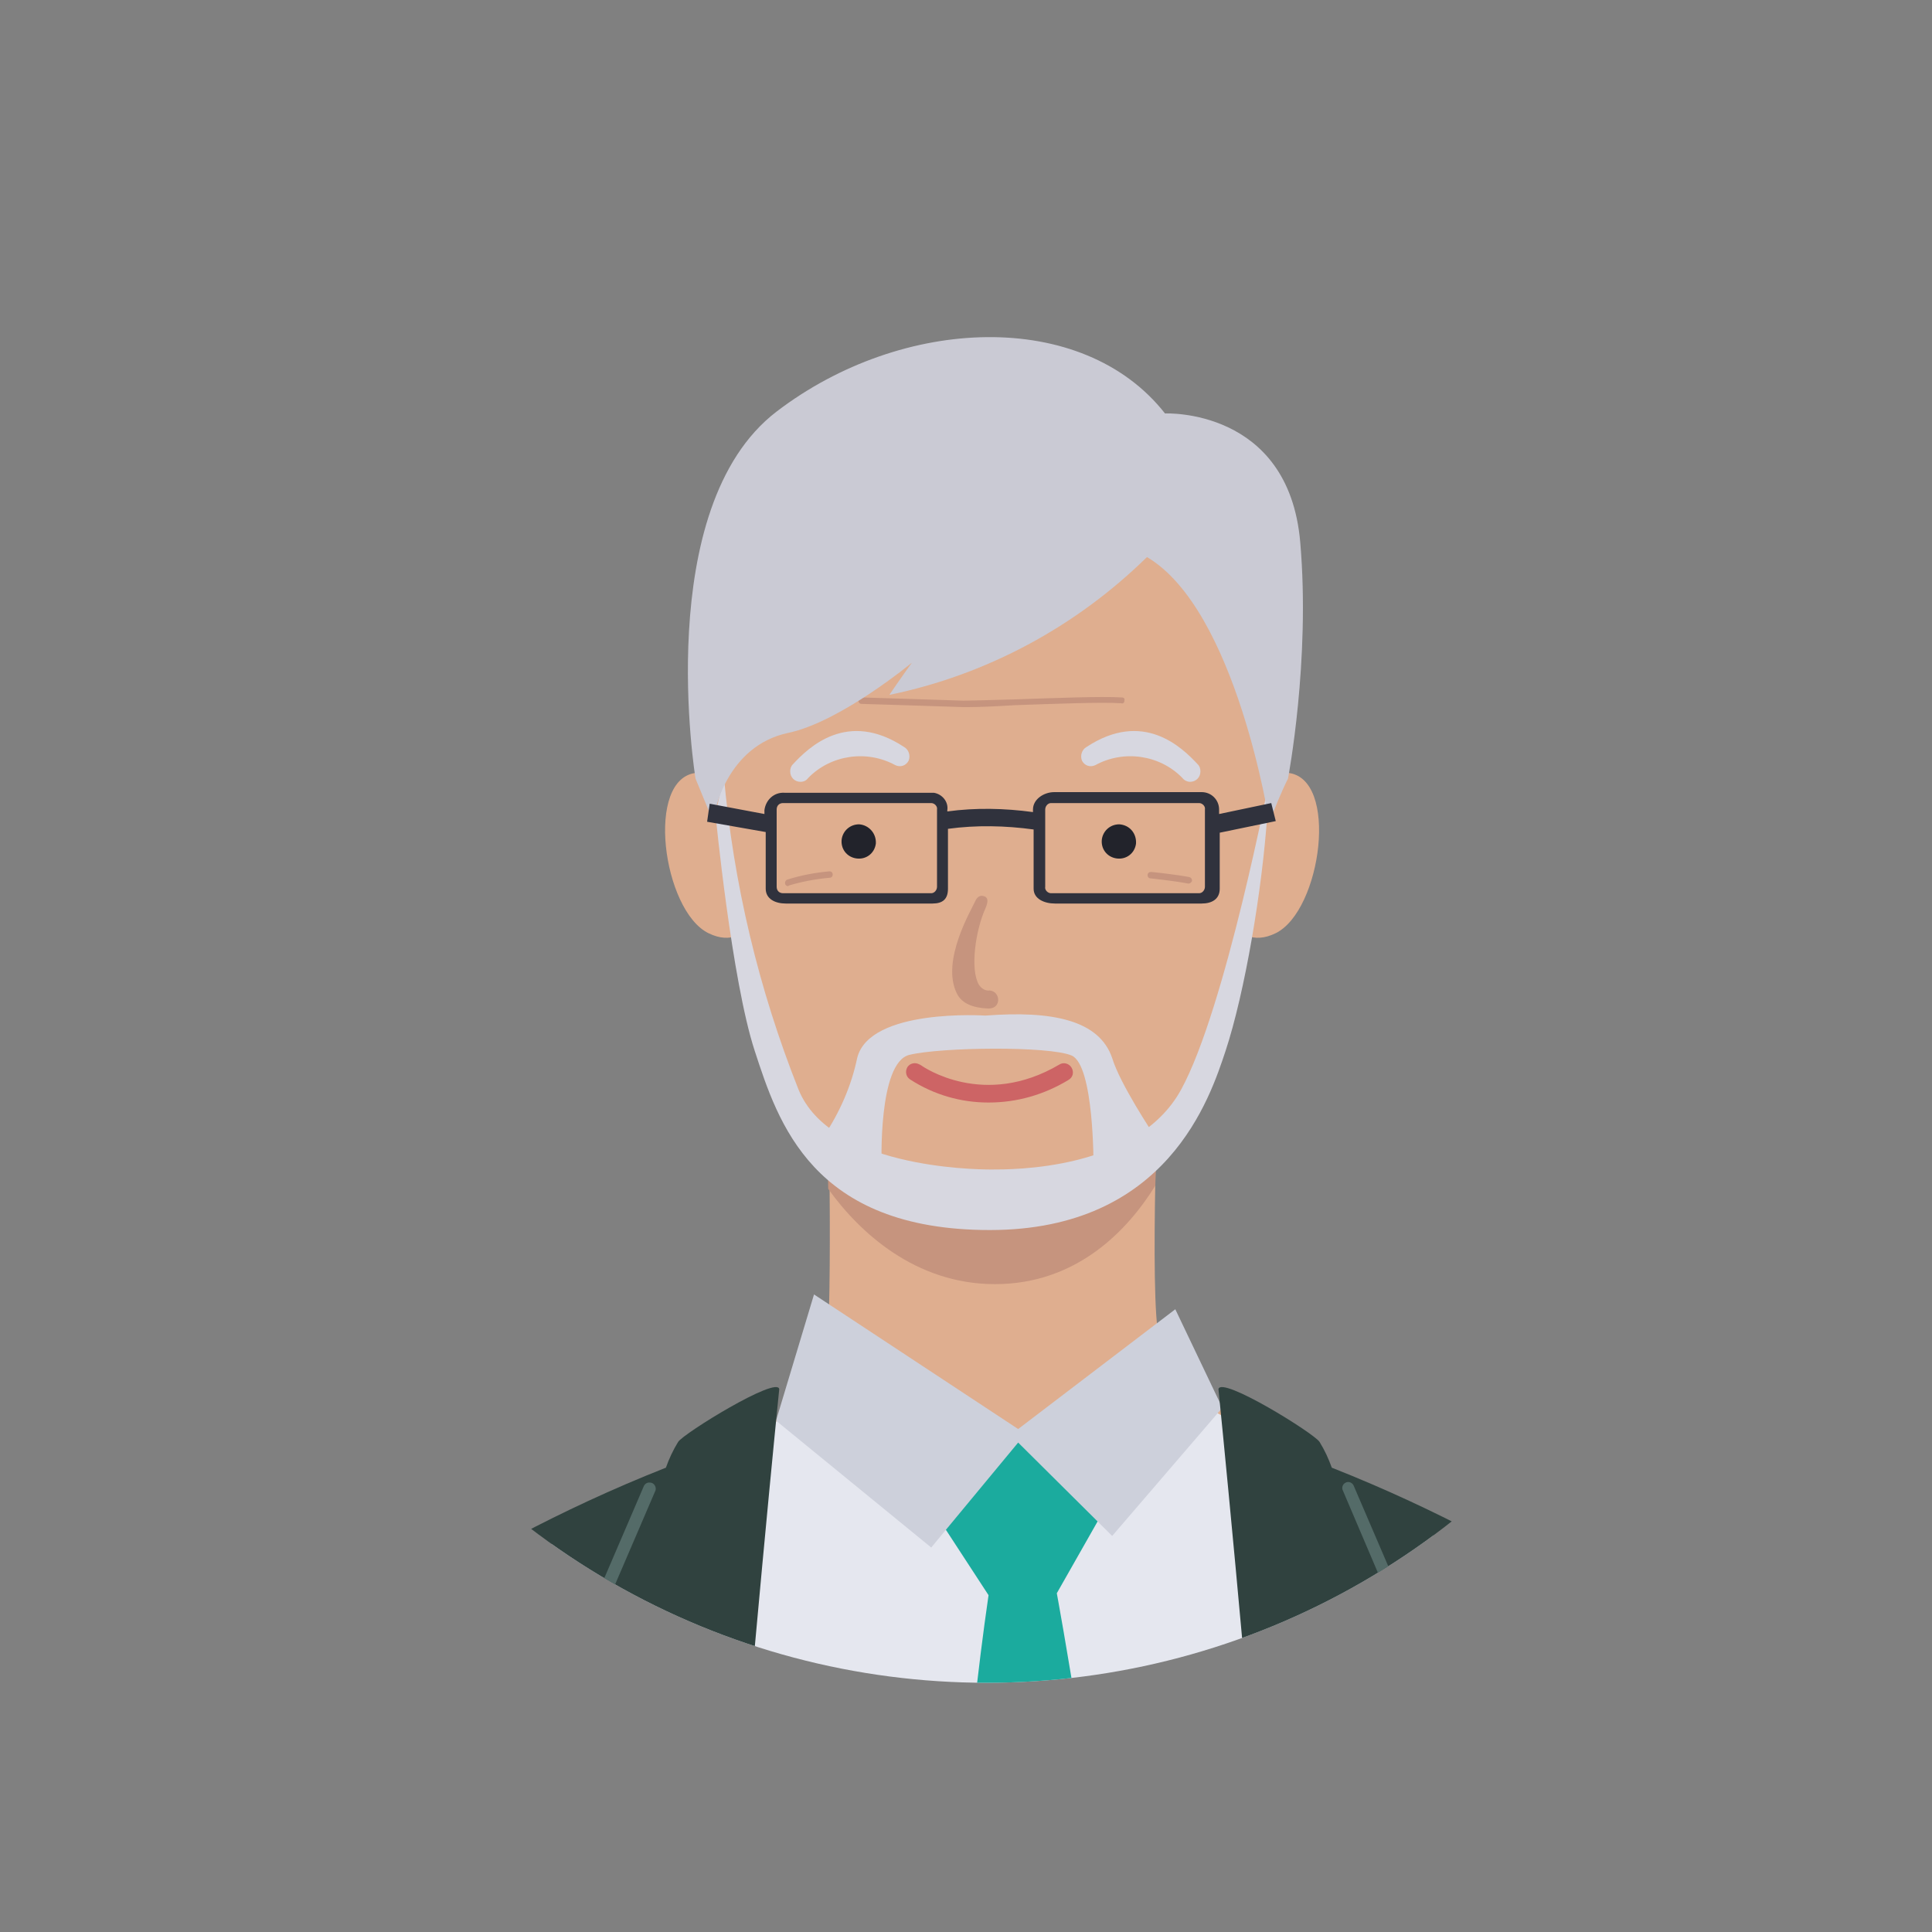 <?xml version="1.0" encoding="utf-8"?>
<!-- Generator: Adobe Illustrator 25.2.1, SVG Export Plug-In . SVG Version: 6.00 Build 0)  -->
<svg version="1.1" id="Layer_1" xmlns="http://www.w3.org/2000/svg" xmlns:xlink="http://www.w3.org/1999/xlink" x="0px" y="0px"
	 viewBox="0 0 300 300" style="enable-background:new 0 0 300 300;" xml:space="preserve">
<rect x="0" y="0" width="300" height="300" fill="#808080" stroke="none"/>
<style type="text/css">
	.st0{clip-path:url(#SVGID_2_);}
	.st1{fill:#EFEFEF;}
	.st2{fill:#C98B53;}
	.st3{fill:#995925;}
	.st4{fill:#4C4C4C;}
	.st5{fill:none;}
	.st6{fill:#FFFFFF;}
	.st7{clip-path:url(#SVGID_4_);}
	.st8{fill:#DFAE8F;}
	.st9{fill:#C6947E;}
	.st10{fill:#E5E7EF;}
	.st11{fill:#1BAB9E;}
	.st12{fill:#CDD0DB;}
	.st13{fill:#30423F;}
	.st14{fill:#546B68;}
	.st15{fill:#22232B;}
	.st16{fill:#D7D7E0;}
	.st17{fill:#CD6465;}
	.st18{fill:#CACAD4;}
	.st19{fill:#30323D;}
</style>
<g id="Layer_1_1_">
	<g>
		<defs>
			<ellipse id="SVGID_1_" cx="153.2" cy="-667.3" rx="116.7" ry="116.9"/>
		</defs>
		<clipPath id="SVGID_2_">
			<use xlink:href="#SVGID_1_"  style="overflow:visible;"/>
		</clipPath>
		<g class="st0">
			<g id="Matteo">
				<polygon class="st1" points="121.2,146.2 117.1,172.8 92.7,171.6 94.3,142.5 				"/>
				<path class="st2" d="M109.3,205.1c0,0-4.8,11.9-19.1,9.6s-11.6-14.6-11.6-14.6L109.3,205.1z"/>
				<path class="st3" d="M81.1,188.5c3.4-7.3,11.9-21.7,11.9-21.7c12.9-7.6,20.9-2.3,24.5,1.2l0.2,0.2l0.7-3.6c0,0,0.6,7.4-1,11.9
					l0,0c-0.8,2.5-4.2,7.1-4.8,17.5c-0.9,15.7-12.6,19.7-24.6,16.9S77.7,195.8,81.1,188.5z"/>
				<path class="st2" d="M110.3,174c0.3,0,0.6-0.1,0.8-0.2c0.4-0.2,0.6-0.8,0.4-1.2c0-0.1-0.1-0.2-0.2-0.3
					c-0.2-0.2-5.6-5.4-16.2-2.5c-0.7,0.2-1.1,0.8-0.8,1.3c0.3,0.6,1.1,0.9,1.7,0.6c8.8-2.4,13.2,1.8,13.2,1.9
					C109.6,173.9,110,174,110.3,174z"/>
				<path class="st2" d="M108.3,179.2c0.3,0,0.6-0.1,0.8-0.2c0.4-0.2,0.6-0.7,0.4-1.2c0-0.1-0.1-0.2-0.2-0.3
					c-0.2-0.2-5.6-5.4-16.2-2.5c-0.5,0.1-0.9,0.6-0.9,1.1c0,0.1,0,0.1,0.1,0.2c0.4,0.6,1.1,0.8,1.7,0.6c8.8-2.4,13.2,1.8,13.2,1.9
					C107.6,179.1,108,179.2,108.3,179.2z"/>
				<path class="st2" d="M106.3,184.4c0.3,0,0.6-0.1,0.8-0.2c0.4-0.2,0.6-0.8,0.4-1.2c0-0.1-0.1-0.2-0.2-0.3
					c-0.2-0.2-5.6-5.4-16.2-2.5c-0.5,0.1-0.9,0.6-0.9,1.1c0,0.1,0,0.1,0.1,0.2c0.4,0.6,1.1,0.8,1.7,0.6c8.8-2.4,13.2,1.8,13.2,1.9
					C105.6,184.3,106,184.4,106.3,184.4z"/>
				<polygon class="st1" points="218.3,143.7 217.9,173.4 191.1,173.4 190.6,143.7 				"/>
				<path class="st2" d="M187.8,183l0.5,7.3c4.8,2.7,10.2,4.1,15.7,3.9c0,0,8.5-3,13.2,1.2c9,7.9,37.9,14.1,40.9,3.5L187.8,183z"/>
				<path class="st3" d="M188.6,165.2c0,0-3.6,17.1-0.7,19.5s21.8,5.6,31.3,10.4s38.2,10.2,39.5,2s-10.4-13.3-18.4-16.4
					s-16-14.2-20.2-15.5c0,0-2.3-1.9-10.9,4C204.9,172.2,193.5,162.8,188.6,165.2z"/>
				<path class="st2" d="M217.9,174.6c0.4,0,0.8-0.2,1.1-0.5c1.7-2.3,4.2-3.7,7-4.1c0.7,0,1.3-0.7,1.3-1.4c0-0.7-0.7-1.3-1.4-1.3
					c-3.6,0.4-6.9,2.2-9,5.1c-0.4,0.6-0.3,1.4,0.2,1.9C217.3,174.5,217.6,174.6,217.9,174.6z"/>
				<path class="st2" d="M222.6,179.2c0.4,0,0.8-0.2,1.1-0.5c1.7-2.3,4.2-3.7,7-4.1c0.7,0,1.3-0.7,1.3-1.4c0-0.7-0.7-1.3-1.4-1.2
					c-3.6,0.4-6.8,2.2-9,5.1c-0.5,0.6-0.3,1.4,0.2,1.9c0,0,0,0,0,0C222,179.1,222.3,179.2,222.6,179.2z"/>
				<path class="st2" d="M226.6,183.2c0.4,0,0.8-0.2,1-0.5c1.7-2.3,4.2-3.7,7-4.1c0.7,0,1.3-0.7,1.3-1.4c0-0.7-0.7-1.3-1.4-1.3
					c-3.6,0.4-6.9,2.2-9,5.1c-0.5,0.6-0.4,1.4,0.2,1.9c0,0,0,0,0,0C225.9,183.1,226.2,183.2,226.6,183.2z"/>
				<path class="st4" d="M131.7,152.7c2.6-29.7,34.9-325.5,37.9-362.5c0,0,5.5,239.2,10.4,362.5H231
					c4.8-105.9,24.2-393.2,19.1-501.2H85.2c0,0-3.7,386.4-4,501.2L131.7,152.7z"/>
			</g>
		</g>
	</g>
	<circle class="st5" cx="154.3" cy="144.6" r="116.6"/>
	<circle class="st5" cx="153.2" cy="147.2" r="116.7"/>
	<path class="st6" d="M145.6,180.7c-0.6-2,2.7-4.6,7.3-5.9s8.7-0.7,9.2,1.3"/>
	<path class="st6" d="M144.1,174.4c-0.8-4,3.4-8.2,9.5-9.5s11.6,1,12.5,5"/>
	<path class="st6" d="M143.1,168.1c-1.1-3.9,2.9-8.4,8.9-10.1s11.7,0.2,12.8,4.2"/>
	<path class="st6" d="M146.1,181.6c0.7-4.1,6.2-6.5,12.4-5.4s10.6,5.2,9.9,9.2"/>
	<ellipse class="st5" cx="153.2" cy="144.3" rx="116.7" ry="116.9"/>
	<path class="st6" d="M143.2,187.4c1.4-3.8,7.2-5.3,13-3.2s9.4,6.9,8.1,10.7"/>
	<path class="st6" d="M145.5,162.5c-1.3-3.9,2.5-8.6,8.4-10.5s11.7-0.3,12.9,3.5"/>
	<path class="st6" d="M157.9,180.2c-1.4-3.9,2.3-8.6,8.1-10.7s11.7-0.6,13,3.3"/>
	<g>
		<defs>
			<circle id="SVGID_3_" cx="153.2" cy="144.7" r="116.6"/>
		</defs>
		<clipPath id="SVGID_4_">
			<use xlink:href="#SVGID_3_"  style="overflow:visible;"/>
		</clipPath>
		<g class="st7">
			<g id="Paul">
				<path class="st8" d="M180,163.5c0,0-1.6,38.1,0,44.4s16.9,16.3,32.5,23.6c0,0-20.1,27.4-59.3,26.6s-49.2-17.1-55.4-26
					c0,0,29.9-10.3,30.7-23.1s0-45.5,0-45.5L180,163.5z"/>
				<path class="st9" d="M154.5,199.4c-12.4,0-21.1-8.1-25.9-14.8c-0.1-11.3-0.3-21.1-0.3-21.1H180c0,0-0.4,9.8-0.6,20.6
					C175.2,190.9,167.3,199.4,154.5,199.4z"/>
				<path class="st10" d="M125.4,218.4c0,0,27.3,19.8,61.8,0c0,0,46.8,26.1,65.5,37.5c0,0-6.9,184.5-10.7,239.8c0,0-90.5,11.4-173,0
					c0,0-10.8-230.7-10-239.8C58.9,255.9,98.3,231,125.4,218.4z"/>
				<path class="st11" d="M171.2,234.9l-7.1,12.5c0,0,25.6,137.8,14.8,218.4l-27,10.7c0,0-12.1-134.3,1.6-228.8l-7.5-11.5l12.2-14.3
					L171.2,234.9z"/>
				<polygon class="st12" points="126.4,201 158.1,221.9 182.5,203.3 189.8,218.6 172.7,238.5 158.1,224 144.6,240.3 120.5,220.6 
									"/>
				<path class="st13" d="M189.2,215.7c0,0,16.7,164.2,19.2,281.9c0,0,1.5,68.7,16.1,73.4s49.4-1,50.8-8s-21.2-80.5-22.4-106.9
					s8.9-197,8.9-197s-21.3-17.9-55-31.2c-0.5-1.4-1.1-2.7-1.9-4C204.1,222.6,189.6,213.6,189.2,215.7z"/>
				<path class="st14" d="M208.7,390.8c0.3,0,0.7-0.2,0.8-0.5c19-37.4,18-103.3,18-103.9V286l-17.3-15l13.1-9.8l-13.1-30.5
					c-0.2-0.5-0.8-0.7-1.2-0.5c-0.5,0.2-0.7,0.8-0.5,1.2c0,0,0,0,0,0l12.4,29.1l-13.8,10.3l18.5,16c0.1,5.7,0.2,67.2-17.8,102.6
					c-0.2,0.5-0.1,1,0.4,1.3C208.4,390.9,208.5,390.9,208.7,390.8L208.7,390.8z"/>
				<path class="st13" d="M121,215.7c0,0-16.7,164.2-19.2,281.9c0,0-1.5,68.7-16.1,73.4s-49.4-1-50.8-8s21.2-80.5,22.4-106.9
					s-8.9-197-8.9-197s21.3-17.9,55-31.2c0.5-1.4,1.1-2.7,1.9-4C106.1,222.6,120.7,213.6,121,215.7z"/>
				<path class="st14" d="M101.6,390.8c-0.4,0-0.7-0.2-0.8-0.5c-19-37.4-18-103.3-18-103.9V286l17.3-15l-13.2-9.8l13.1-30.5
					c0.3-0.5,0.8-0.6,1.3-0.4c0.4,0.2,0.6,0.7,0.5,1.1l-12.5,29.1l13.8,10.3l-18.5,16c-0.1,5.7-0.2,67.2,17.8,102.6
					c0.2,0.5,0.1,1-0.4,1.3C101.9,390.9,101.7,390.9,101.6,390.8L101.6,390.8z"/>
				<path class="st13" d="M288.9,360.5c-13.5-82.8-27.1-101.4-27.1-101.4C238.2,275.7,243,366.3,243,366.3l-42.9-2.1l-1.7-6.5
					c-8.1,2.1-7.5,2-22.2,5.6l-37.4-8.4l-3.7,16.1c-19.2,2.4-36.4,3.6-36.4,3.6c-26.4-88-50.2-115.6-50.2-115.6
					c-20.4,12.5-20.7,52.5-19.8,69.2C34.1,436,84.4,433.7,88.7,434c25.2,2,89.7-20.3,89.7-20.3s60.2,17.7,69.4,17.7
					C256.9,431.4,300.2,429.5,288.9,360.5z"/>
				<path class="st14" d="M89.3,346.5c-0.4,0-0.8-0.3-0.9-0.7C80.8,313.2,56.3,272.5,56,272c-0.3-0.4-0.1-1,0.3-1.3
					c0.4-0.3,1-0.1,1.3,0.3l0,0c0.2,0.4,25,41.4,32.6,74.3c0.1,0.5-0.2,1-0.7,1.1L89.3,346.5z"/>
				<path class="st14" d="M241.9,329.4L241.9,329.4c-0.6,0-1-0.5-0.9-1c0.1-1.8,3.1-43.3,9.7-60c0.2-0.5,0.7-0.7,1.2-0.5
					c0.5,0.2,0.7,0.7,0.5,1.2c0,0,0,0,0,0c-6.5,16.4-9.6,59-9.6,59.4C242.8,329,242.4,329.4,241.9,329.4z"/>
				<path class="st8" d="M118.7,125.5c0,0-2.1-6.2-10.5-5.5c-8.1,0.7-5.3,21.4,1.8,24.9s9.5-6.9,9.5-6.9L118.7,125.5z"/>
				<path class="st8" d="M189.4,125.5c0,0,2.1-6.2,10.5-5.5c8.1,0.7,5.3,21.4-1.8,24.9s-9.4-6.9-9.4-6.9L189.4,125.5z"/>
				<path class="st8" d="M196.3,123.9c-3.6,44.4-16,65.7-42.2,65.7s-38.8-17.5-42.2-65.7c-2.5-35.5,16.1-57.5,42.2-57.5
					S199.3,87,196.3,123.9z"/>
				<path class="st15" d="M136,131c-0.2,1.5-1.5,2.5-3,2.3c-1.5-0.2-2.5-1.5-2.3-3c0.2-1.3,1.3-2.3,2.7-2.3
					C134.9,128.1,136.1,129.4,136,131z"/>
				<path class="st15" d="M176.4,131c-0.2,1.5-1.5,2.5-3,2.3c-1.5-0.2-2.5-1.5-2.3-3c0.2-1.3,1.3-2.3,2.7-2.3
					C175.4,128.1,176.5,129.4,176.4,131z"/>
				<path class="st16" d="M124.3,121.4c-0.9,0-1.6-0.7-1.6-1.6c0-0.4,0.1-0.8,0.4-1.1c2.5-2.7,8.5-8.5,17.3-2.7
					c0.7,0.4,1,1.3,0.7,2.1c-0.4,0.8-1.3,1.1-2.1,0.7c-4.4-2.4-10-1.6-13.5,2C125.2,121.2,124.8,121.4,124.3,121.4z"/>
				<path class="st16" d="M184.8,121.4c0.9,0,1.6-0.7,1.6-1.6c0-0.4-0.1-0.8-0.4-1.1c-2.5-2.7-8.5-8.5-17.3-2.7
					c-0.7,0.4-1,1.3-0.7,2.1c0.4,0.8,1.3,1.1,2.1,0.7c0,0,0,0,0,0c4.4-2.4,10-1.6,13.5,2C183.9,121.2,184.4,121.4,184.8,121.4z"/>
				<path class="st9" d="M153.4,156.6c-2.2-0.1-4-0.7-4.8-2.3c-2.6-5.1,2.4-13.3,2.8-14.3c0.3-0.7,0.8-1.1,1.5-0.8s0.4,1.2,0.1,1.9
					c-1.5,3.3-2.4,9.4-1,11.8c0.4,0.6,1,1,1.7,0.9c0.8,0.1,1.3,0.7,1.3,1.5C154.9,156.7,153.5,156.6,153.4,156.6z"/>
				<path class="st17" d="M153.5,171.2c-4.3,0-8.5-1.2-12.2-3.6c-0.6-0.4-0.8-1.2-0.4-1.9c0.4-0.6,1.2-0.8,1.9-0.4
					c0.1,0,0.1,0.1,0.2,0.1c0.4,0.3,9.8,6.8,21.5-0.1c0.6-0.4,1.5-0.2,1.9,0.5c0,0,0,0,0,0c0.4,0.7,0.2,1.5-0.5,1.9
					C162.1,170,157.9,171.2,153.5,171.2z"/>
				<path class="st16" d="M111.1,126.4c0,0,2.5,25.8,6.1,36.8s8.9,27.8,36.5,27.8s34.2-20.6,36.6-27.8c3-9.1,5.7-25,6.5-36.9
					l0.4-5.7c0,0-6.9,36-13.8,48.6s-26.4,12.4-29.5,12.4s-25-0.4-29.9-12.4c-6.2-15.6-10.1-32-11.6-48.7L111.1,126.4z"/>
				<path class="st16" d="M153,157.7c0,0-18-1.2-19.9,6.6c-0.9,4.3-2.7,8.4-5.1,12l8.9,4.7c0,0-0.6-16,4.3-17.2s21.7-1.4,25.2,0.1
					s3.4,17.1,3.4,17.1l9.3-4.9c0,0-5.2-7.8-6.4-11.8C170.7,158.4,163.4,156.9,153,157.7z"/>
				<path class="st9" d="M150.3,109.8h-0.7c-2.7-0.1-15.7-0.5-15.8-0.5c-0.3,0-0.5-0.2-0.5-0.5c0-0.3,0.2-0.5,0.5-0.5c0,0,0,0,0,0
					c0.1,0,13.1,0.4,15.8,0.5c1.1,0,4.3-0.1,8-0.2c6-0.2,13.4-0.5,16.6-0.3c0.3,0,0.5,0.2,0.4,0.5c0,0.3-0.2,0.5-0.5,0.4
					c0,0,0,0,0,0c-3.1-0.2-10.6,0.1-16.5,0.3C154.5,109.7,151.8,109.8,150.3,109.8z"/>
				<path class="st9" d="M122.4,137.6c-0.3,0-0.5-0.2-0.5-0.5c0-0.2,0.1-0.4,0.3-0.5c2.2-0.7,4.4-1.1,6.6-1.3c0.3,0,0.5,0.2,0.5,0.5
					s-0.2,0.5-0.5,0.5c-2.2,0.2-4.3,0.6-6.3,1.2L122.4,137.6z"/>
				<path class="st9" d="M184.6,137.2h-0.1c-2-0.4-5.8-0.8-5.8-0.8c-0.3,0-0.5-0.2-0.5-0.5c0-0.3,0.2-0.5,0.5-0.5c0,0,0.1,0,0.1,0
					c0.1,0,3.9,0.4,5.9,0.8c0.3,0.1,0.4,0.3,0.4,0.6C185,137,184.8,137.2,184.6,137.2z"/>
				<path class="st18" d="M108,120.9c0,0-6.9-42.1,12.6-57s47.5-16,60.3,0.3c0,0,19.2-0.9,21,20c1.6,18.4-1.9,36.7-1.9,36.7
					c-1.1,2.2-2,4.5-2.9,6.8c0,0-5.1-33-19-41.2c-11,10.8-24.9,18.3-40,21.4c0,0,1.9-2.8,3.5-5c0,0-11.1,9.2-19.2,10.9
					c-9.5,2-11.7,12.4-11.6,13.9L108,120.9z"/>
				<path class="st19" d="M118.9,129.2v8.8c0,1.6,1.5,2.3,3.1,2.3h22.8c1.6,0,2.4-0.7,2.4-2.3v-9.3c4.4-0.6,8.9-0.5,13.3,0.1v9.2
					c0,1.6,1.7,2.3,3.3,2.3h22.8c1.6,0,2.8-0.7,2.8-2.3v-8.7l8.7-1.8l-0.7-2.8l-8.1,1.7v-0.7c0-1.5-1.2-2.7-2.7-2.7c0,0-0.1,0-0.1,0
					h-22.8c-1.6,0-3.3,1.1-3.3,2.7v0.4c-4.4-0.6-8.9-0.7-13.3-0.1v-0.2c0.2-1.3-0.8-2.5-2.1-2.7c-0.1,0-0.2,0-0.4,0h-22.8
					c-1.6-0.1-2.9,1.1-3.1,2.7v0.6l-8.5-1.6l-0.4,2.8L118.9,129.2z M187.1,137.7c0,0.5-0.4,1-0.9,1h-23c-0.5,0-1-0.5-0.9-1v-12
					c0-0.5,0.4-1,0.9-1h23c0.5,0,1,0.5,0.9,1V137.7z M145.5,137.7c0,0.5-0.4,1-0.9,1h-23c-0.6,0-1-0.4-1-1v-12c0-0.6,0.4-1,1-1h23
					c0.5,0,1,0.5,0.9,1V137.7z"/>
			</g>
		</g>
	</g>
</g>
</svg>

